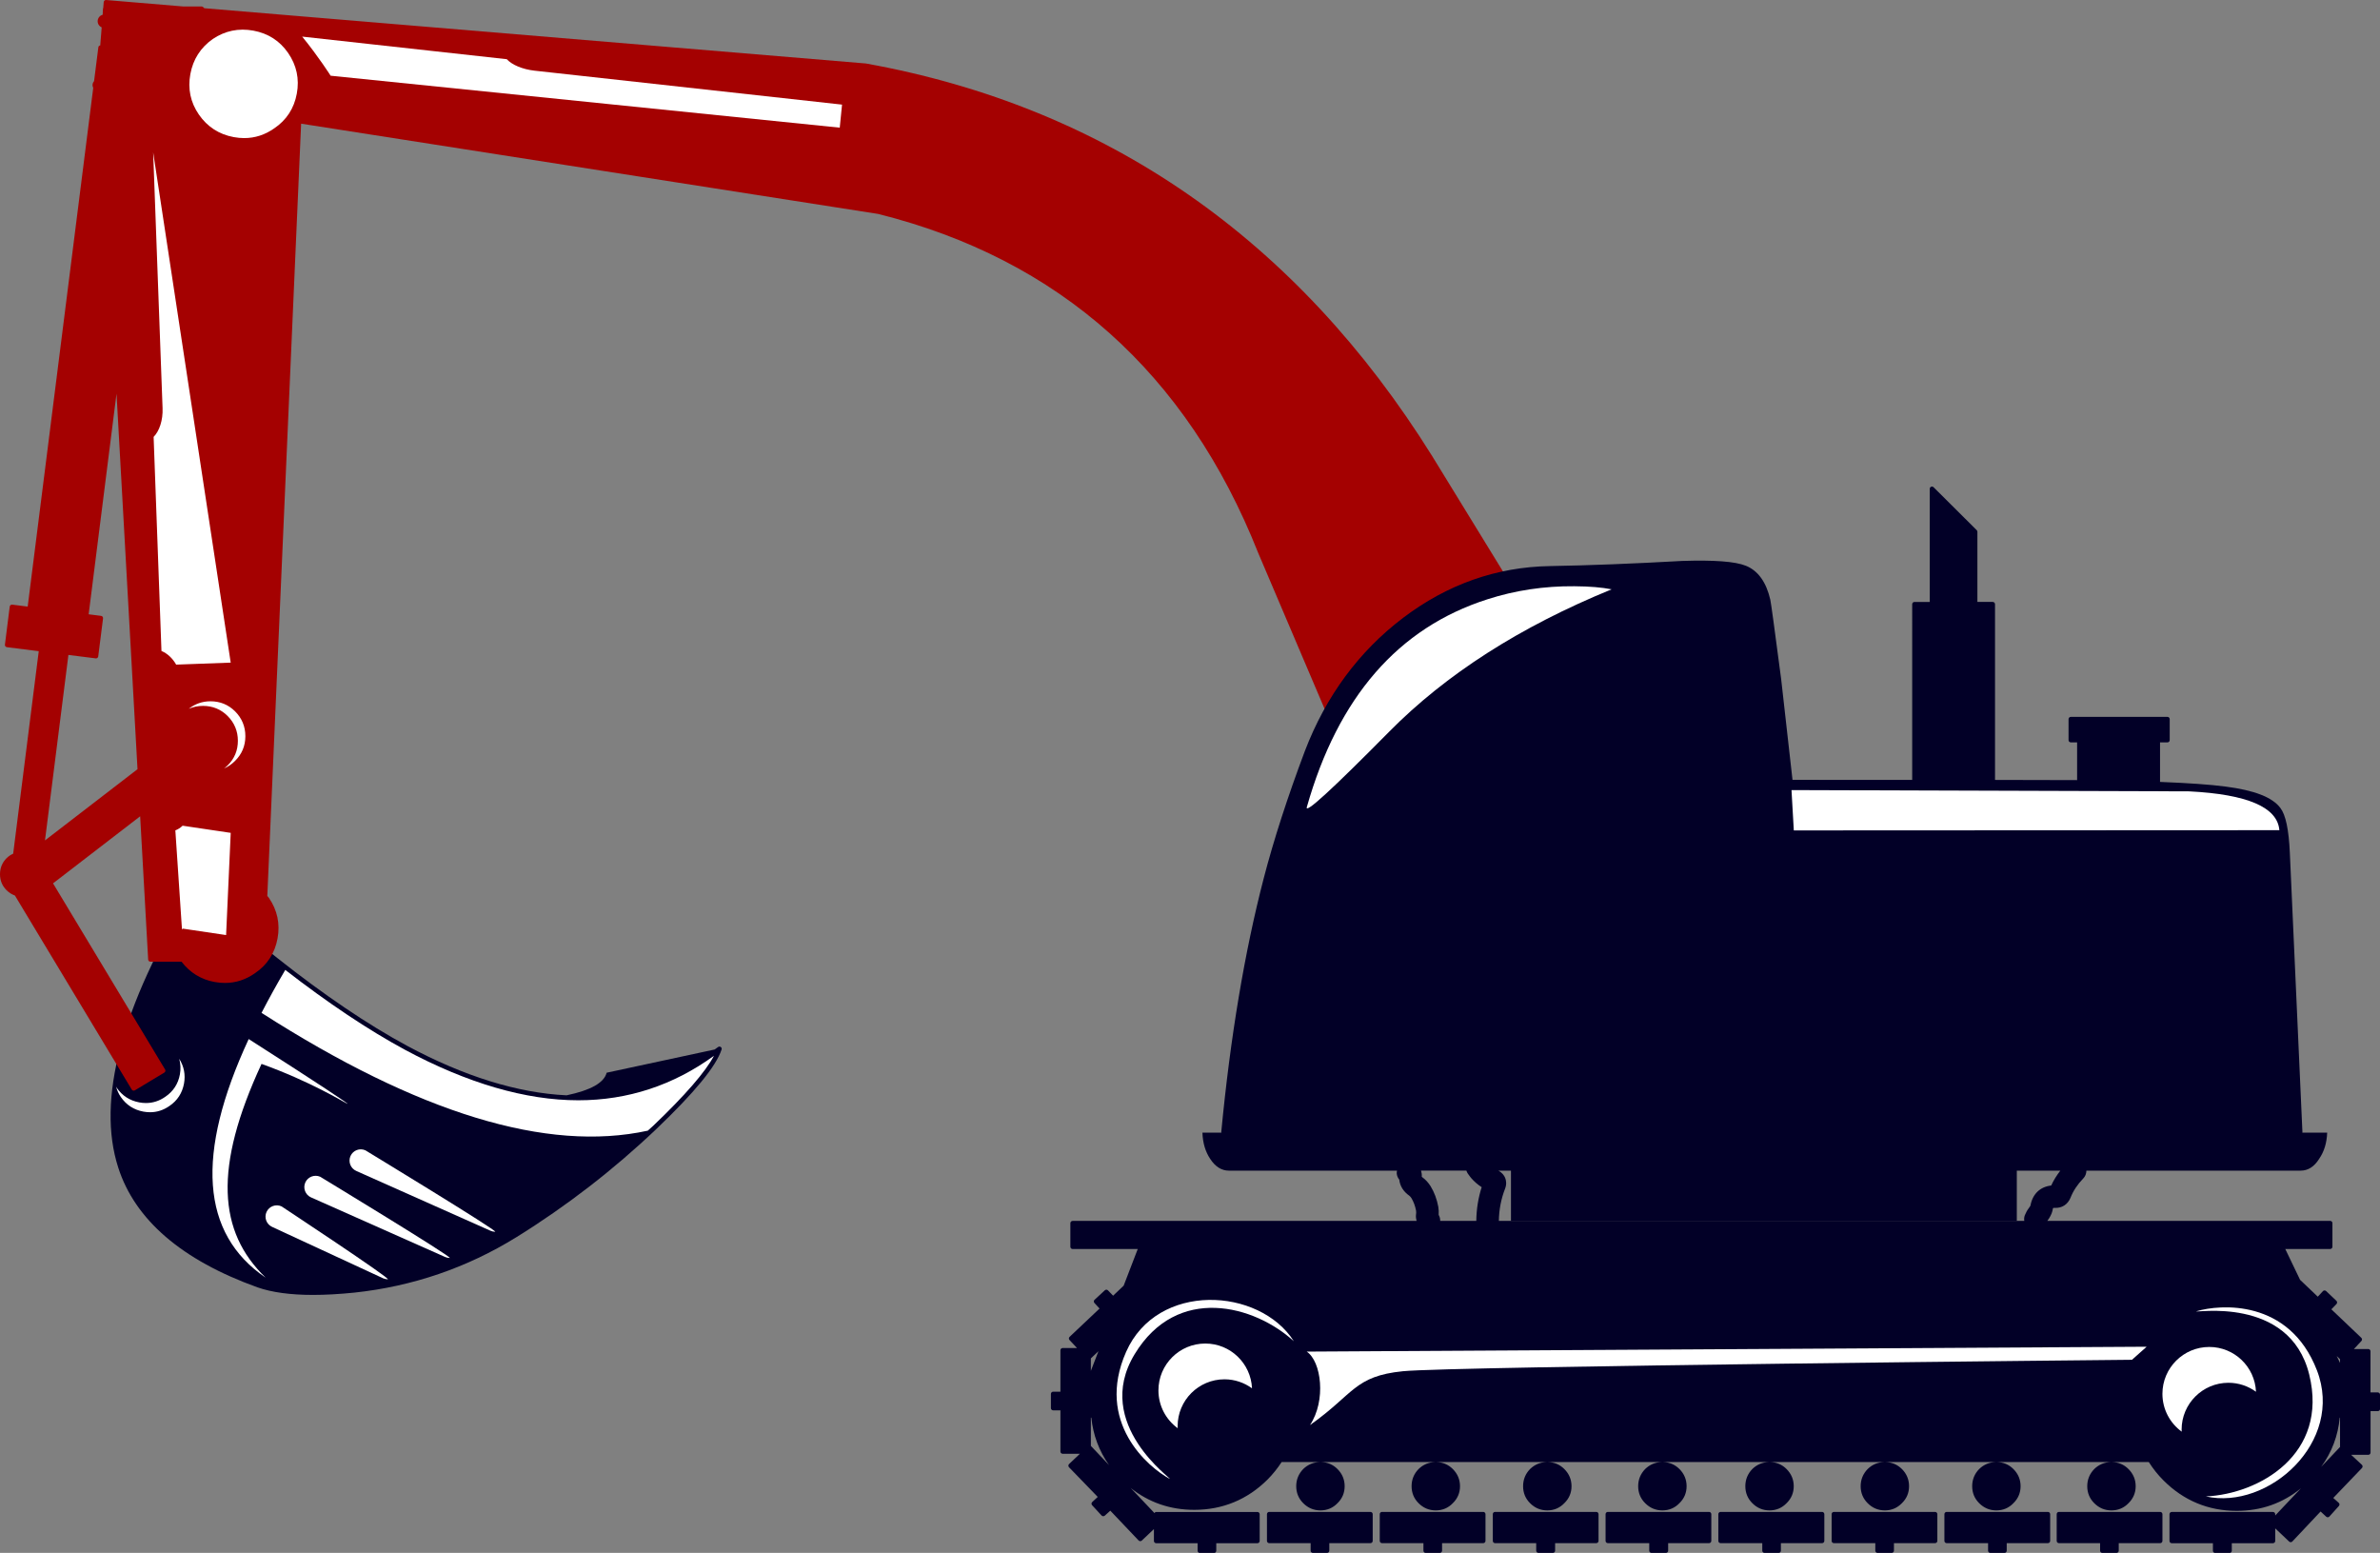 <svg version="1.1" id="图层_1" x="0px" y="0px" width="184.054px" height="120.069px" viewBox="0 0 184.054 120.069" enable-background="new 0 0 184.054 120.069" xml:space="preserve" xmlns="http://www.w3.org/2000/svg" xmlns:xlink="http://www.w3.org/1999/xlink" xmlns:xml="http://www.w3.org/XML/1998/namespace">
  <rect x="0" y="0" width="184.054" height="120.069" fill="#808080" stroke="none"/>
  <g>
    <path fill="#020027" d="M55.738,80.953c-0.063-0.045-0.146-0.043-0.206,0.003c-0.087,0.068-0.179,0.125-0.267,0.191l-8.351,1.795
		c-0.197,0.775-1.233,1.357-3.098,1.747c-3.771-0.179-7.912-1.455-12.334-3.828c-3.062-1.653-6.442-3.94-10.048-6.796
		c-1.861-1.484-4-3.229-6.354-5.185c-0.039-0.031-0.09-0.044-0.141-0.038c-0.051,0.009-0.096,0.041-0.119,0.084
		c-5.447,8.941-7.357,16.123-5.68,21.342c1.296,4.049,4.92,7.166,10.775,9.27c1.105,0.387,2.547,0.584,4.29,0.584
		c0.962,0,2.039-0.061,3.197-0.178c4.496-0.479,8.718-1.922,12.551-4.297c3.859-2.394,7.493-5.203,10.798-8.346
		c2.975-2.842,4.626-4.854,5.051-6.152C55.828,81.074,55.803,80.997,55.738,80.953z" class="color c1"/>
    <path fill="#FFFFFF" d="M55.215,81.631c-3.146,2.285-6.672,3.442-10.492,3.442c-4.065,0-8.576-1.313-13.404-3.904
		c-2.84-1.535-5.951-3.615-9.258-6.176c-0.674,1.144-1.283,2.25-1.836,3.32c12.131,7.77,22.088,10.807,29.871,9.109
		c0.137-0.127,0.28-0.246,0.416-0.375C52.979,84.693,54.556,82.874,55.215,81.631z" class="color c2"/>
    <path fill="#FFFFFF" d="M20.225,82.261c3.77,1.352,6.306,2.922,6.616,3.071c0.397,0.192-2.133-1.495-7.608-4.993
		c-4.134,8.911-3.69,15.056,1.309,18.446C16.863,95.237,16.504,90.282,20.225,82.261z" class="color c2"/>
    <g>
      <path fill="#FFFFFF" d="M29.881,98.903c0.037,0.004,0.072,0.012,0.107,0.012c0.33,0-8.215-5.639-8.215-5.639
			c-0.436-0.2-0.956-0.012-1.158,0.425c-0.203,0.437-0.012,0.956,0.426,1.159l0.879,0.408l7.703,3.566
			C29.708,98.872,29.795,98.892,29.881,98.903z" class="color c2"/>
      <path fill="#FFFFFF" d="M24.762,90.985c-0.441-0.193-0.957,0.006-1.152,0.444c-0.195,0.439,0.002,0.956,0.442,1.152l0.865,0.384
			l9.479,4.212l0.026,0.012c0.115,0.052,0.236,0.075,0.354,0.075C35.111,97.265,24.762,90.985,24.762,90.985z" class="color c2"/>
      <path fill="#FFFFFF" d="M27.105,89.382c-0.195,0.44,0.004,0.957,0.443,1.152l0.865,0.387l9.503,4.232l0.021,0.009
			c0.115,0.052,0.237,0.076,0.354,0.076c0.334,0-10.035-6.297-10.035-6.297C27.816,88.745,27.303,88.941,27.105,89.382z" class="color c2"/>
    </g>
    <path fill="#FFFFFF" d="M13.859,81.864c0.105,0.384,0.132,0.785,0.053,1.208c-0.134,0.733-0.514,1.313-1.126,1.728
		c-0.457,0.322-0.962,0.485-1.495,0.485c-0.171,0-0.346-0.015-0.521-0.049c-0.734-0.136-1.32-0.515-1.744-1.13
		c-0.021-0.031-0.033-0.064-0.053-0.098c0.077,0.281,0.193,0.555,0.37,0.81c0.423,0.616,1.009,0.993,1.741,1.13
		c0.177,0.033,0.353,0.049,0.522,0.049c0.534,0,1.038-0.163,1.497-0.485c0.611-0.414,0.99-0.994,1.126-1.728
		C14.356,83.093,14.227,82.45,13.859,81.864z" class="color c2"/>
    <path fill="#A40101" d="M135.255,75.183l-24.497-39.915C100.278,18.469,85.545,8.254,66.957,4.908L15.805,0.636l-0.1-0.092
		c-0.032-0.028-0.074-0.045-0.12-0.045h-1.43L8.21,0.001C8.163-0.005,8.117,0.012,8.082,0.042C8.047,0.073,8.025,0.115,8.021,0.161
		L7.984,0.613c-0.008,0.019-0.021,0.03-0.022,0.05L7.939,1.14C7.74,1.193,7.583,1.363,7.556,1.582
		C7.527,1.815,7.66,2.024,7.863,2.116L7.752,3.512C7.68,3.525,7.615,3.572,7.607,3.649L7.275,6.271
		c-0.055,0.069-0.1,0.146-0.113,0.24c-0.018,0.104,0.007,0.2,0.047,0.29L2.141,46.9L0.947,46.75
		c-0.045-0.005-0.093,0.007-0.129,0.036c-0.036,0.028-0.061,0.069-0.066,0.115l-0.371,2.943c-0.014,0.094,0.056,0.183,0.15,0.195
		l2.465,0.311L1.019,66.005c-0.185,0.084-0.358,0.197-0.514,0.351C0.17,66.696,0,67.113,0,67.597c0,0.482,0.17,0.899,0.507,1.232
		c0.19,0.193,0.409,0.326,0.646,0.412l9.035,15.002c0.033,0.055,0.091,0.086,0.15,0.086c0.03,0,0.061-0.009,0.089-0.024l2.282-1.374
		c0.039-0.023,0.067-0.063,0.078-0.108c0.012-0.046,0.005-0.093-0.02-0.132L4.102,68.3l6.737-5.185l0.619,11.077
		c0.005,0.092,0.081,0.166,0.175,0.166h2.406c0.643,0.836,1.492,1.373,2.551,1.567c0.273,0.051,0.545,0.075,0.807,0.075
		c0.829,0,1.609-0.252,2.319-0.751c0.95-0.642,1.538-1.546,1.747-2.683c0.211-1.139-0.016-2.197-0.671-3.15
		c-0.036-0.052-0.082-0.092-0.12-0.142l2.615-59.712l44.623,6.979c13.988,3.494,23.873,12.303,29.384,26.195l17.603,41.343
		c0.086,0.197,0.278,0.318,0.483,0.318c0.066,0,0.137-0.013,0.203-0.042c0.21-0.09,0.326-0.299,0.313-0.513
		c12.243-5.267,18.742-8.1,19.298-8.42c0.042-0.021,0.069-0.061,0.083-0.105C135.288,75.272,135.279,75.224,135.255,75.183z
		 M3.479,64.979l1.812-14.34l2.111,0.266c0.008,0,0.016,0.002,0.021,0.002c0.087,0,0.162-0.064,0.174-0.153l0.372-2.941
		c0.005-0.047-0.007-0.093-0.035-0.13c-0.028-0.036-0.071-0.059-0.116-0.065l-0.961-0.122l2.154-17.06l1.623,29.037L3.479,64.979z" class="color c3"/>
    <path fill="#FFFFFF" d="M22.281,4.094c-0.645-0.936-1.548-1.516-2.686-1.725c-1.136-0.209-2.194,0.008-3.146,0.651
		c-0.938,0.661-1.518,1.57-1.728,2.706c-0.21,1.138,0.01,2.188,0.654,3.125c0.657,0.952,1.567,1.542,2.704,1.75
		c0.273,0.05,0.545,0.076,0.808,0.076c0.828,0,1.61-0.252,2.319-0.752c0.949-0.641,1.537-1.542,1.747-2.682
		C23.165,6.106,22.938,5.044,22.281,4.094z" class="color c2"/>
    <path fill="#FFFFFF" d="M18.975,56.923c0-0.747-0.267-1.392-0.795-1.921c-0.518-0.517-1.158-0.779-1.904-0.779
		c-0.638,0-1.195,0.203-1.676,0.58c0.338-0.146,0.702-0.224,1.097-0.224c0.747,0,1.388,0.263,1.905,0.78
		c0.527,0.528,0.794,1.173,0.794,1.92c0,0.747-0.268,1.388-0.795,1.905c-0.087,0.088-0.181,0.158-0.274,0.23
		c0.314-0.132,0.599-0.327,0.853-0.585C18.705,58.311,18.975,57.67,18.975,56.923z" class="color c2"/>
    <path fill="#FFFFFF" d="M11.882,33.78c0.444-0.456,0.726-1.283,0.69-2.222l-0.727-19.779l5.996,39.454l-4.217,0.155
		c-0.283-0.493-0.682-0.868-1.137-1.055L11.88,33.78H11.882z" class="color c2"/>
    <path fill="#FFFFFF" d="M14.129,71.802c-0.02,0.025-0.037,0.047-0.055,0.07l-0.514-7.67c0.197-0.072,0.389-0.193,0.562-0.359
		l3.72,0.553l-0.357,7.902L14.129,71.8V71.802z" class="color c2"/>
    <path fill="#FFFFFF" d="M64.941,9.871L25.568,5.854c0,0-0.927-1.467-2.199-3.023L39.19,4.577c0.398,0.431,1.196,0.781,2.144,0.887
		l23.784,2.625L64.941,9.871z" class="color c2"/>
    <g>
      <g>
        <path fill="#020027" d="M183.88,107.661h-0.561v-3.18c0-0.098-0.078-0.176-0.174-0.176h-1.107l0.578-0.621
				c0.066-0.07,0.063-0.18-0.008-0.246l-2.316-2.203l0.396-0.408c0.031-0.035,0.051-0.079,0.047-0.127
				c0-0.045-0.02-0.091-0.051-0.122l-0.797-0.755c-0.033-0.031-0.082-0.051-0.127-0.047c-0.045,0-0.09,0.02-0.121,0.055
				l-0.396,0.428l-1.369-1.302l-1.146-2.386h3.475c0.096,0,0.172-0.08,0.172-0.176v-1.822c0-0.098-0.076-0.176-0.172-0.176h-21.875
				c0.193-0.262,0.33-0.516,0.395-0.775c0.006-0.025,0.01-0.053,0.014-0.08c0.016-0.085,0.033-0.128,0.031-0.135
				c0.016-0.007,0.059-0.021,0.145-0.016c0.533,0.029,0.992-0.258,1.205-0.777c0.209-0.533,0.541-1.037,0.984-1.492
				c0.166-0.17,0.246-0.391,0.246-0.609h16.572c0.572,0,1.049-0.305,1.43-0.915c0.385-0.558,0.59-1.229,0.619-2.025h-1.924
				c0.002-0.011,0.012-0.019,0.01-0.028l-0.973-21.597c-0.08-1.802-0.32-2.938-0.73-3.474c-0.617-0.828-2.008-1.37-4.25-1.658
				c-1.154-0.154-2.848-0.273-5.059-0.359v-3.057h0.574c0.096,0,0.174-0.078,0.174-0.174v-1.625c0-0.096-0.078-0.173-0.174-0.173
				h-7.473c-0.098,0-0.176,0.078-0.176,0.173v1.625c0,0.096,0.078,0.174,0.176,0.174h0.486v2.918
				c-0.711-0.006-2.803-0.012-6.348-0.015V46.716c0-0.098-0.078-0.175-0.174-0.175h-1.189v-5.424c0-0.046-0.018-0.09-0.051-0.123
				l-3.338-3.322c-0.049-0.05-0.125-0.064-0.189-0.038c-0.064,0.027-0.107,0.091-0.107,0.161v8.747h-1.184
				c-0.094,0-0.174,0.078-0.174,0.175V60.3c-2.668-0.002-5.746-0.002-9.255-0.002l-0.878-7.795
				c-0.509-3.883-0.783-5.891-0.839-6.136c-0.315-1.363-0.952-2.248-1.894-2.625c-0.826-0.33-2.425-0.452-4.939-0.37
				c-3.764,0.212-7.197,0.345-10.205,0.397c-4.125,0.066-7.95,1.415-11.367,4.009c-3.414,2.589-5.967,6.053-7.588,10.289
				c-1.348,3.582-2.419,6.898-3.186,9.854c-1.479,5.693-2.583,12.295-3.281,19.615c-0.001,0.014,0.012,0.025,0.014,0.038h-1.47
				c0.026,0.796,0.227,1.468,0.597,2.025c0.396,0.61,0.882,0.915,1.45,0.915h13.001c-0.012,0.071-0.03,0.143-0.023,0.217
				c0.018,0.184,0.088,0.348,0.198,0.479c0.051,0.487,0.319,0.92,0.772,1.239c0.059,0.044,0.119,0.114,0.166,0.185
				c0.17,0.281,0.293,0.619,0.36,0.971c0.013,0.09,0.013,0.184,0,0.283c-0.003,0.018-0.007,0.033-0.007,0.051
				c-0.013,0.162,0.008,0.314,0.046,0.461H82.951c-0.098,0-0.176,0.078-0.176,0.176v1.822c0,0.096,0.078,0.176,0.176,0.176h5.035
				l-1.089,2.832l-0.817,0.776l-0.396-0.411c-0.066-0.068-0.174-0.07-0.245-0.006l-0.794,0.734
				c-0.034,0.031-0.053,0.075-0.056,0.121c-0.001,0.045,0.015,0.092,0.047,0.125l0.397,0.43l-2.316,2.188
				c-0.07,0.065-0.074,0.176-0.009,0.244l0.58,0.621H82.18c-0.095,0-0.174,0.078-0.174,0.174v3.202h-0.561
				c-0.096,0-0.174,0.077-0.174,0.176v1.094c0,0.095,0.078,0.173,0.174,0.173h0.561v3.184c0,0.096,0.079,0.174,0.174,0.174h1.331
				l-0.835,0.792c-0.034,0.034-0.054,0.077-0.055,0.123c0,0.046,0.018,0.094,0.049,0.126l2.222,2.295l-0.427,0.396
				c-0.07,0.065-0.074,0.177-0.009,0.245l0.735,0.797c0.064,0.068,0.174,0.072,0.244,0.011l0.43-0.386l2.189,2.305
				c0.035,0.035,0.08,0.053,0.126,0.053c0.044,0,0.086-0.016,0.12-0.047l0.937-0.888v0.919c0,0.095,0.079,0.174,0.174,0.174h3.204
				v0.58c0,0.096,0.077,0.174,0.174,0.174h1.095c0.096,0,0.174-0.078,0.174-0.174v-0.58h3.183c0.096,0,0.175-0.079,0.175-0.174
				v-2.068c0-0.096-0.079-0.174-0.175-0.174h-7.829c-0.059,0-0.104,0.035-0.136,0.083l-1.836-1.938
				c1.404,1.117,3.051,1.69,4.914,1.69c2.195,0,4.103-0.788,5.665-2.337c0.424-0.426,0.784-0.881,1.094-1.357h2.95
				c-0.491,0.014-0.921,0.191-1.28,0.539c-0.357,0.369-0.542,0.816-0.542,1.329c0,0.511,0.185,0.954,0.544,1.313
				c0.369,0.37,0.816,0.557,1.33,0.557c0.516,0,0.959-0.187,1.315-0.555c0.37-0.359,0.557-0.803,0.557-1.315
				c0-0.515-0.187-0.962-0.556-1.329c-0.346-0.348-0.771-0.525-1.263-0.539h8.814c-0.491,0.014-0.92,0.191-1.278,0.539
				c-0.36,0.369-0.541,0.816-0.541,1.329s0.182,0.956,0.541,1.313c0.369,0.37,0.816,0.557,1.33,0.557
				c0.516,0,0.958-0.187,1.314-0.555c0.371-0.359,0.559-0.803,0.559-1.315s-0.188-0.96-0.557-1.329
				c-0.347-0.348-0.772-0.525-1.264-0.539h8.518c-0.49,0.014-0.92,0.191-1.279,0.539c-0.359,0.369-0.539,0.816-0.539,1.329
				s0.18,0.956,0.541,1.313c0.368,0.37,0.814,0.557,1.33,0.557s0.958-0.187,1.313-0.555c0.371-0.359,0.561-0.803,0.561-1.315
				c0-0.515-0.189-0.962-0.557-1.329c-0.348-0.348-0.773-0.525-1.264-0.539h8.795c-0.49,0.014-0.922,0.191-1.279,0.539
				c-0.358,0.369-0.541,0.816-0.541,1.329s0.183,0.956,0.543,1.313c0.368,0.37,0.816,0.557,1.33,0.557
				c0.516,0,0.958-0.187,1.313-0.555c0.371-0.357,0.559-0.803,0.559-1.315c0-0.515-0.187-0.962-0.555-1.329
				c-0.348-0.348-0.771-0.525-1.264-0.539h8.179c-0.49,0.014-0.921,0.191-1.279,0.539c-0.357,0.369-0.539,0.816-0.539,1.329
				s0.182,0.956,0.542,1.313c0.368,0.37,0.814,0.557,1.328,0.557c0.516,0,0.958-0.187,1.315-0.555
				c0.37-0.359,0.558-0.803,0.558-1.315s-0.188-0.96-0.557-1.329c-0.345-0.348-0.771-0.525-1.264-0.539h8.814
				c-0.49,0.014-0.918,0.191-1.277,0.539c-0.357,0.369-0.541,0.816-0.541,1.329s0.184,0.956,0.543,1.313
				c0.367,0.37,0.814,0.557,1.33,0.557c0.514,0,0.955-0.187,1.313-0.555c0.371-0.359,0.557-0.803,0.557-1.315
				c0-0.515-0.186-0.962-0.553-1.329c-0.35-0.348-0.775-0.525-1.266-0.539h8.518c-0.488,0.014-0.918,0.191-1.277,0.539
				c-0.359,0.369-0.541,0.816-0.541,1.329s0.182,0.956,0.543,1.313c0.369,0.37,0.814,0.557,1.328,0.557
				c0.516,0,0.959-0.187,1.314-0.555c0.369-0.359,0.559-0.803,0.559-1.315c0-0.515-0.188-0.962-0.557-1.329
				c-0.348-0.348-0.771-0.525-1.264-0.539h8.795c-0.49,0.014-0.92,0.191-1.277,0.539c-0.359,0.369-0.543,0.816-0.543,1.329
				s0.184,0.956,0.543,1.313c0.369,0.37,0.816,0.557,1.33,0.557s0.959-0.187,1.314-0.555c0.369-0.359,0.559-0.803,0.559-1.315
				c0-0.515-0.189-0.962-0.559-1.329c-0.344-0.348-0.771-0.525-1.262-0.539h2.836c0.318,0.5,0.689,0.975,1.133,1.418
				c1.564,1.563,3.471,2.355,5.666,2.355c1.891,0,3.555-0.591,4.971-1.748l-1.994,2.107v-0.1c0-0.096-0.078-0.174-0.174-0.174
				h-7.828c-0.098,0-0.174,0.078-0.174,0.174v2.068c0,0.095,0.076,0.174,0.174,0.174h3.184v0.58c0,0.096,0.078,0.174,0.174,0.174
				h1.113c0.096,0,0.174-0.078,0.174-0.174v-0.58h3.184c0.096,0,0.174-0.079,0.174-0.174v-0.973l1.076,1.02
				c0.033,0.031,0.076,0.048,0.121,0.048c0.002,0,0.002,0,0.006,0c0.045-0.001,0.088-0.022,0.121-0.056l2.184-2.317l0.432,0.4
				c0.033,0.03,0.078,0.051,0.127,0.046c0.047-0.002,0.09-0.023,0.121-0.057l0.734-0.814c0.031-0.035,0.049-0.08,0.045-0.127
				c-0.002-0.047-0.023-0.09-0.059-0.121l-0.42-0.375l2.219-2.314c0.031-0.033,0.049-0.08,0.047-0.125
				c0-0.049-0.021-0.092-0.053-0.125l-0.83-0.77h1.326c0.096,0,0.174-0.078,0.174-0.173v-3.205h0.561
				c0.098,0,0.174-0.077,0.174-0.173v-1.093C184.054,107.739,183.978,107.661,183.88,107.661z M84.361,105.029l0.585-0.554
				l-0.585,1.52V105.029z M84.375,111.81c-0.004-0.004-0.009-0.008-0.014-0.011v-2.185h0.037c0.137,1.348,0.598,2.574,1.369,3.666
				L84.375,111.81z M114.172,94.397h-2.796c0.002-0.161-0.033-0.322-0.119-0.463c0.015-0.202,0.006-0.406-0.028-0.625
				c-0.109-0.59-0.309-1.121-0.599-1.598c-0.177-0.277-0.385-0.504-0.628-0.682c-0.024-0.016-0.04-0.027-0.052-0.039
				c0,0,0.001-0.002,0.001-0.006c0.013-0.188-0.016-0.34-0.058-0.473h3.509c0.028,0.076,0.055,0.156,0.106,0.225
				c0.074,0.101,0.144,0.193,0.206,0.281c0.013,0.018,0.028,0.029,0.042,0.046c0.006,0.007,0.008,0.017,0.014,0.023
				c0.241,0.276,0.512,0.511,0.814,0.706c-0.266,0.828-0.404,1.696-0.416,2.582C114.169,94.384,114.172,94.39,114.172,94.397z
				 M157.022,93.214c-0.01,0.025-0.041,0.086-0.125,0.195c-0.127,0.167-0.23,0.354-0.309,0.554
				c-0.059,0.144-0.064,0.292-0.043,0.435h-40.633c0.013-0.858,0.172-1.691,0.469-2.457c0.154-0.375,0.095-0.679,0.018-0.87
				c-0.072-0.175-0.231-0.407-0.531-0.558h0.98v3.875h39.119v-3.875h3.365c-0.283,0.367-0.523,0.75-0.705,1.15
				C157.769,91.761,157.183,92.321,157.022,93.214z M180.964,111.88c-0.004,0.002-0.01,0.006-0.012,0.011l-1.447,1.527
				c0.818-1.124,1.303-2.396,1.434-3.804h0.025V111.88z M180.964,105.382l-0.258-0.537l0.258,0.245V105.382z" class="color c1"/>
        <path fill="#020027" d="M114.704,116.899h-7.828c-0.096,0-0.174,0.078-0.174,0.174v2.068c0,0.095,0.078,0.174,0.174,0.174h3.203
				v0.58c0,0.096,0.076,0.174,0.174,0.174h1.092c0.098,0,0.176-0.078,0.176-0.174v-0.58h3.184c0.096,0,0.174-0.079,0.174-0.174
				v-2.068C114.878,116.978,114.8,116.899,114.704,116.899z" class="color c1"/>
        <path fill="#020027" d="M105.981,116.899h-7.828c-0.097,0-0.174,0.078-0.174,0.174v2.068c0,0.095,0.077,0.174,0.174,0.174h3.204
				v0.58c0,0.096,0.077,0.174,0.174,0.174h1.093c0.098,0,0.175-0.078,0.175-0.174v-0.58h3.183c0.096,0,0.174-0.079,0.174-0.174
				v-2.068C106.155,116.978,106.077,116.899,105.981,116.899z" class="color c1"/>
        <path fill="#020027" d="M132.168,116.899h-7.829c-0.096,0-0.174,0.078-0.174,0.174v2.068c0,0.095,0.078,0.174,0.174,0.174h3.203
				v0.58c0,0.096,0.078,0.174,0.176,0.174h1.111c0.097,0,0.175-0.078,0.175-0.174v-0.58h3.164c0.096,0,0.173-0.079,0.173-0.174
				v-2.068C132.341,116.978,132.264,116.899,132.168,116.899z" class="color c1"/>
        <path fill="#020027" d="M123.446,116.899h-7.83c-0.095,0-0.172,0.078-0.172,0.174v2.068c0,0.095,0.077,0.174,0.172,0.174h3.184
				v0.58c0,0.096,0.079,0.174,0.176,0.174h1.111c0.099,0,0.176-0.078,0.176-0.174v-0.58h3.184c0.096,0,0.174-0.079,0.174-0.174
				v-2.068C123.62,116.978,123.542,116.899,123.446,116.899z" class="color c1"/>
        <path fill="#020027" d="M167.054,116.899h-7.83c-0.096,0-0.172,0.078-0.172,0.174v2.068c0,0.095,0.076,0.174,0.172,0.174h3.184
				v0.58c0,0.096,0.078,0.174,0.174,0.174h1.094c0.096,0,0.174-0.078,0.174-0.174v-0.58h3.205c0.096,0,0.174-0.079,0.174-0.174
				v-2.068C167.228,116.978,167.149,116.899,167.054,116.899z" class="color c1"/>
        <path fill="#020027" d="M158.37,116.899h-7.828c-0.096,0-0.174,0.078-0.174,0.174v2.068c0,0.095,0.078,0.174,0.174,0.174h3.203
				v0.58c0,0.096,0.078,0.174,0.176,0.174h1.092c0.098,0,0.174-0.078,0.174-0.174v-0.58h3.184c0.096,0,0.176-0.079,0.176-0.174
				v-2.068C158.546,116.978,158.466,116.899,158.37,116.899z" class="color c1"/>
        <path fill="#020027" d="M140.905,116.899h-7.846c-0.096,0-0.174,0.078-0.174,0.174v2.068c0,0.095,0.078,0.174,0.174,0.174h3.224
				v0.58c0,0.096,0.077,0.174,0.177,0.174h1.09c0.096,0,0.173-0.078,0.173-0.174v-0.58h3.183c0.098,0,0.176-0.079,0.176-0.174
				v-2.068C141.081,116.978,141.003,116.899,140.905,116.899z" class="color c1"/>
        <path fill="#020027" d="M149.647,116.899h-7.826c-0.098,0-0.174,0.078-0.174,0.174v2.068c0,0.095,0.076,0.174,0.174,0.174h3.203
				v0.58c0,0.096,0.078,0.174,0.174,0.174h1.092c0.098,0,0.176-0.078,0.176-0.174v-0.58h3.182c0.096,0,0.174-0.079,0.174-0.174
				v-2.068C149.821,116.978,149.743,116.899,149.647,116.899z" class="color c1"/>
      </g>
      <path fill-rule="evenodd" clip-rule="evenodd" fill="#FFFFFF" d="M121.755,45.328c1.178,0.009,2.137,0.089,2.876,0.238
			c-7.074,2.89-12.812,6.564-17.214,11.021c-4.404,4.456-6.523,6.395-6.355,5.815c2.411-8.501,7.066-13.856,13.959-16.063
			C117.173,45.646,119.415,45.308,121.755,45.328z" class="color c2"/>
      <g>
        <path fill-rule="evenodd" clip-rule="evenodd" fill="#FFFFFF" d="M169.296,61.187c4.506,0.227,6.83,1.227,6.975,3.002
				l-37.549,0.018l-0.179-3.118L169.296,61.187z" class="color c2"/>
      </g>
      <path fill="#FFFFFF" d="M169.868,101.384c1.789-0.537,7.158-0.984,9.307,4.564c2.146,5.547-3.758,10.826-8.59,9.754
			c4.115-0.18,9.516-3.254,7.994-9.428S169.511,101.563,169.868,101.384z" class="color c2"/>
      <path fill="#FFFFFF" d="M90.441,114.334c-1.646-0.886-5.759-4.366-3.355-9.808c2.404-5.441,10.314-4.998,12.972-0.822
			c-3.036-2.784-9.028-4.43-12.319,1.013C84.448,110.158,90.82,114.46,90.441,114.334z" class="color c2"/>
      <path fill="#FFFFFF" d="M101.054,104.505c1.136,0.759,1.514,3.788,0.252,5.68c3.407-2.397,3.407-3.785,7.194-4.164
			c3.785-0.379,56.374-0.884,56.374-0.884l1.135-1.009L101.054,104.505z" class="color c2"/>
      <path fill="#FFFFFF" d="M94.693,106.647c0.797,0,1.532,0.262,2.13,0.697c-0.085-1.926-1.668-3.463-3.614-3.463
			c-2,0-3.623,1.622-3.623,3.623c0,1.203,0.589,2.268,1.492,2.926c-0.002-0.053-0.008-0.105-0.008-0.159
			C91.07,108.27,92.692,106.647,94.693,106.647z" class="color c2"/>
      <path fill="#FFFFFF" d="M172.335,106.915c0.797,0,1.531,0.26,2.129,0.695c-0.082-1.926-1.666-3.464-3.613-3.464
			c-2.002,0-3.623,1.624-3.623,3.624c0,1.203,0.59,2.268,1.492,2.926c-0.002-0.054-0.008-0.105-0.008-0.159
			C168.712,108.536,170.335,106.915,172.335,106.915z" class="color c2"/>
    </g>
  </g>
</svg>